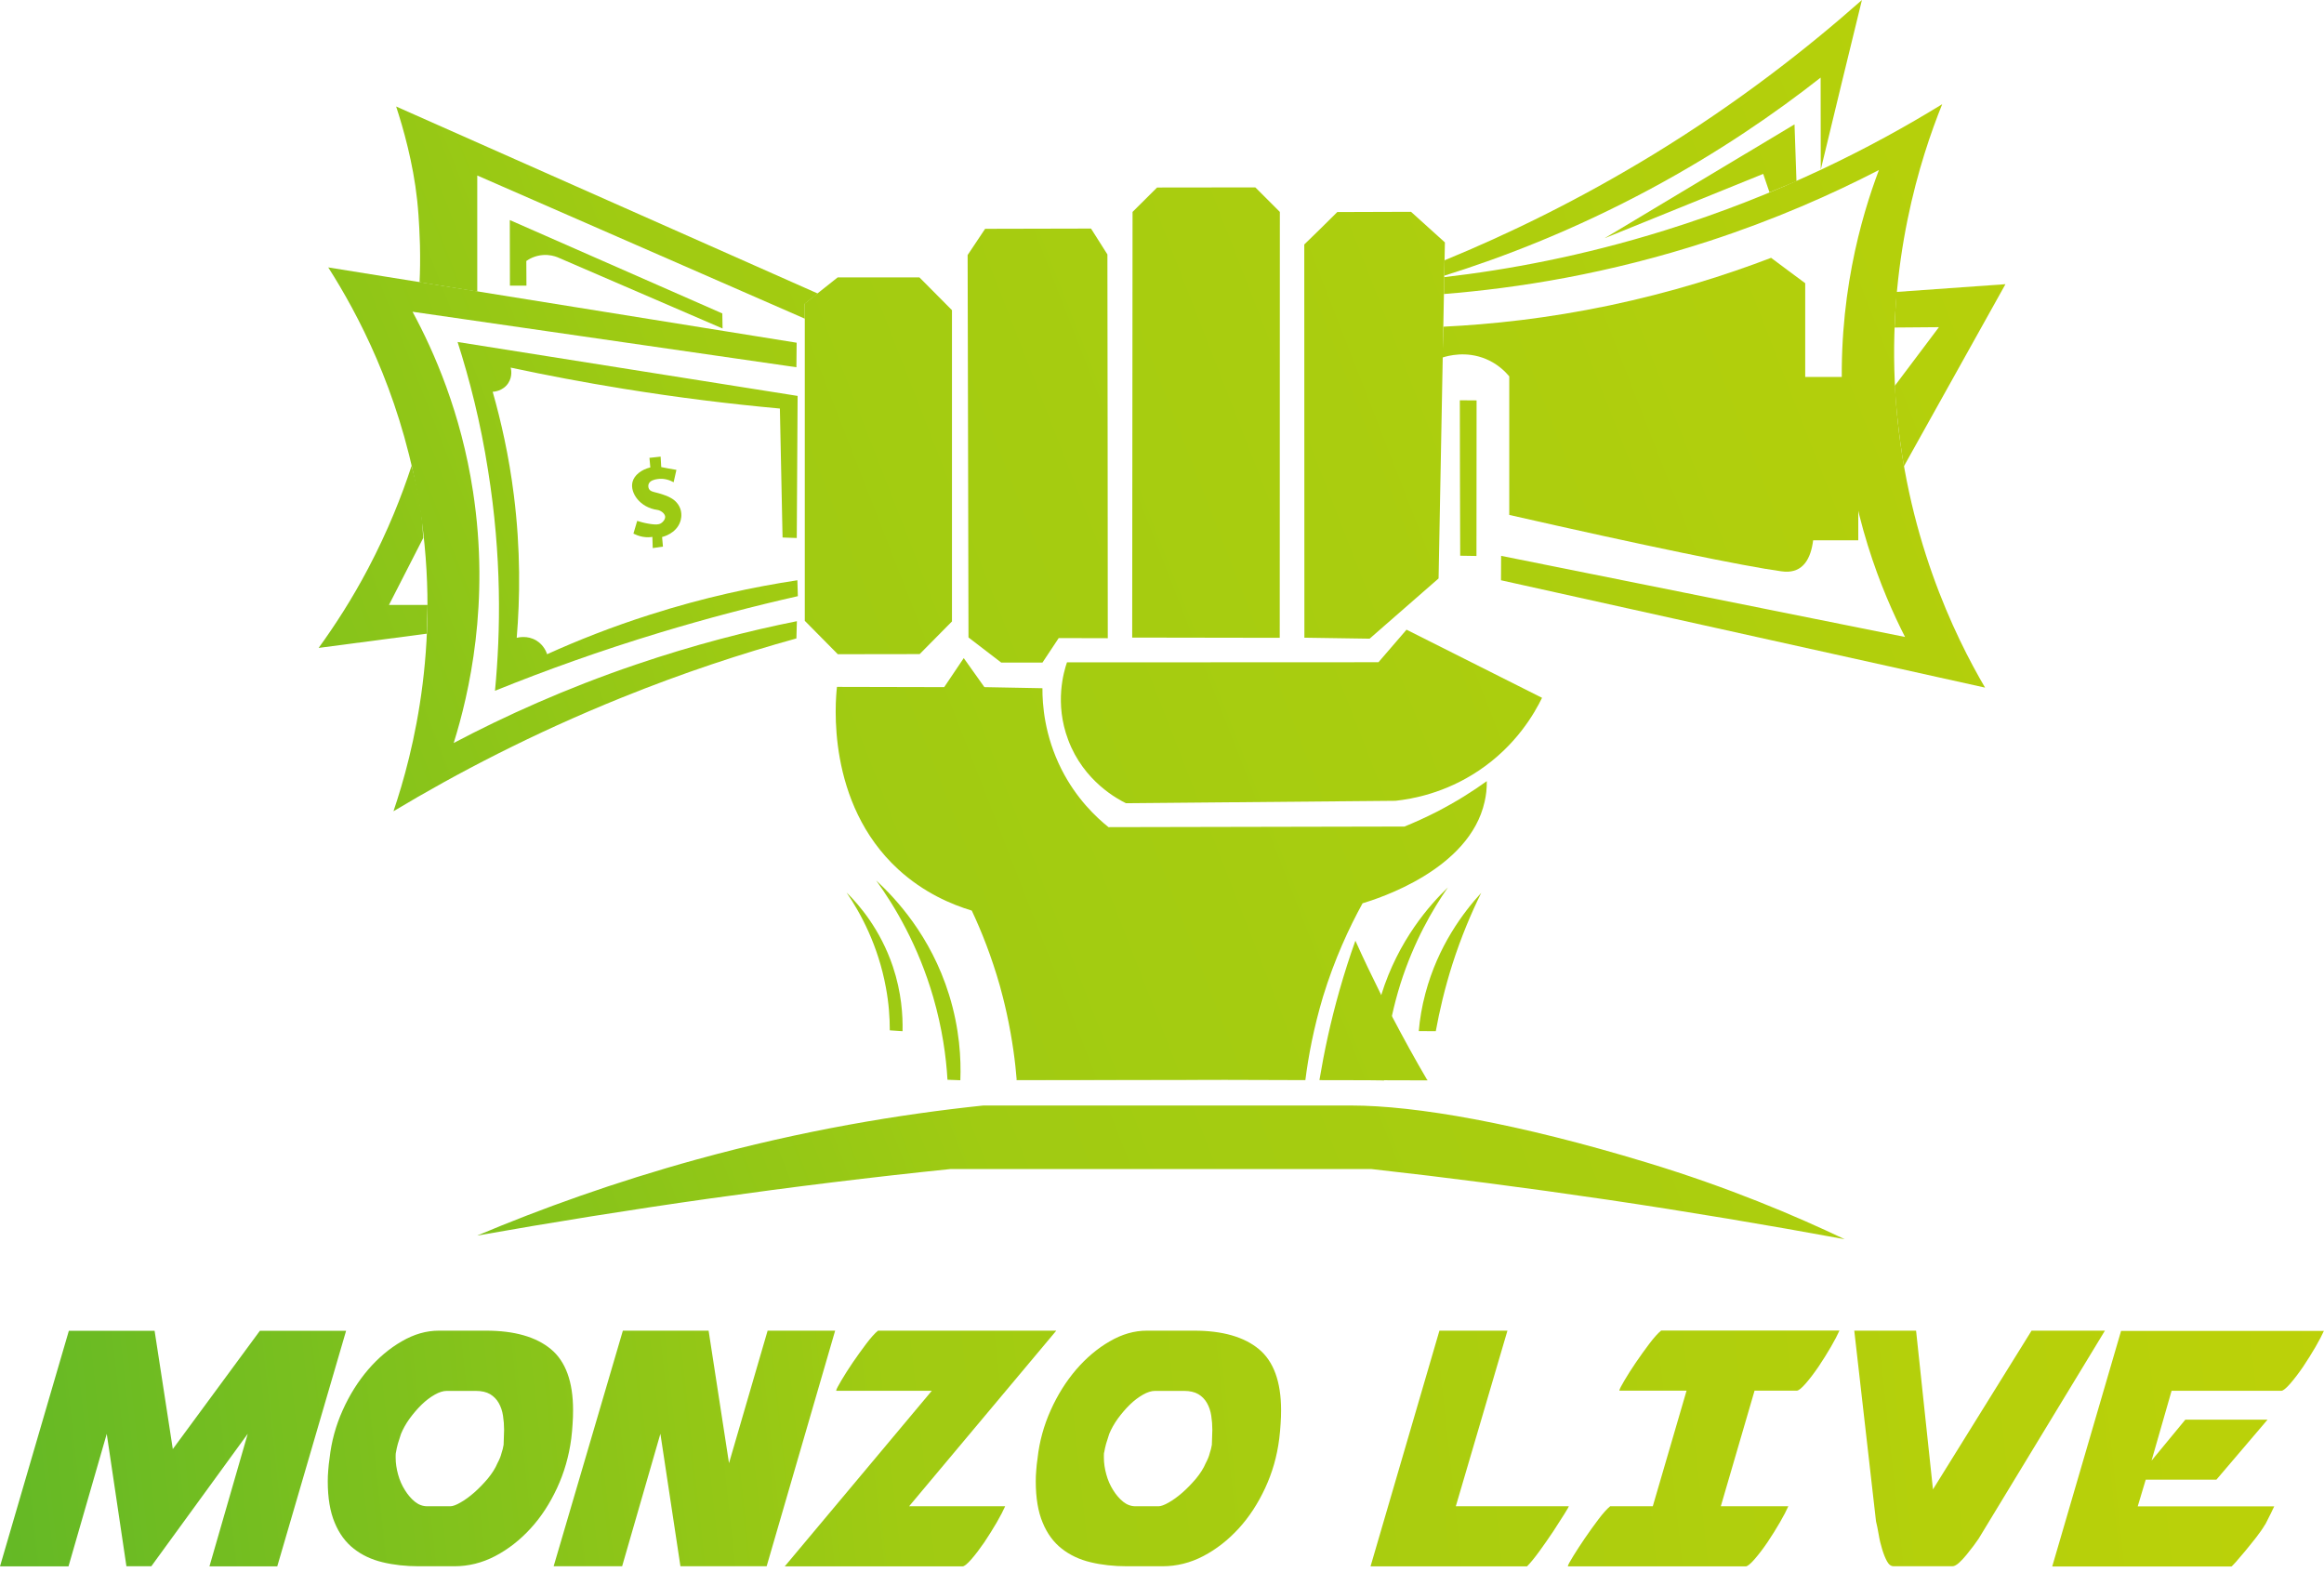<svg width="173" height="117" viewBox="0 0 173 117" fill="none" xmlns="http://www.w3.org/2000/svg">
<path d="M97.172 80.403C96.141 80.403 95.111 80.403 94.08 80.393C93.059 80.393 92.046 80.384 91.034 80.384C85.917 80.384 80.8 80.393 75.684 80.393C75.584 79.128 75.376 77.428 74.942 75.439C74.752 74.572 74.563 73.857 74.427 73.369C73.812 71.209 73.071 69.337 72.339 67.782C70.838 67.331 68.777 66.463 66.87 64.718C61.473 59.764 62.187 52.179 62.304 51.131C64.962 51.14 67.629 51.14 70.287 51.149C70.775 50.426 71.254 49.702 71.742 48.988C72.257 49.711 72.764 50.435 73.279 51.149C74.716 51.176 76.163 51.203 77.6 51.23C77.591 52.423 77.745 54.738 79.01 57.251C80.122 59.457 81.614 60.849 82.518 61.572C89.858 61.563 97.199 61.545 104.549 61.527C105.308 61.219 106.112 60.858 106.944 60.433C108.382 59.692 109.629 58.905 110.678 58.146C110.687 58.706 110.623 59.222 110.515 59.683C109.385 64.754 102.587 66.888 101.43 67.24C100.426 69.066 99.341 71.398 98.483 74.201C97.796 76.506 97.398 78.603 97.172 80.403Z" fill="url(#paint0_linear_106_41)"/>
<path d="M91.025 80.348C85.908 80.357 80.791 80.366 75.684 80.375V80.348H91.025Z" fill="url(#paint1_linear_106_41)"/>
<path d="M79.426 49.305C87.155 49.295 94.885 49.295 102.614 49.295C103.31 48.491 104.006 47.677 104.702 46.873C108.065 48.563 111.428 50.254 114.791 51.944C114.239 53.074 112.874 55.497 110.072 57.368C107.559 59.05 105.118 59.475 103.88 59.61C97.19 59.674 90.5 59.728 83.82 59.791C83.25 59.511 80.674 58.182 79.516 55.072C78.486 52.351 79.191 49.983 79.426 49.305Z" fill="url(#paint2_linear_106_41)"/>
<path d="M72.031 18.984C72.058 28.476 72.077 37.959 72.095 47.451C72.908 48.075 73.722 48.699 74.535 49.323C75.557 49.323 76.579 49.323 77.6 49.323C78.007 48.717 78.405 48.102 78.811 47.497C80.032 47.497 81.243 47.506 82.464 47.506C82.455 37.977 82.455 28.458 82.436 18.939C82.03 18.297 81.623 17.655 81.216 17.014C78.585 17.023 75.964 17.023 73.333 17.032C72.908 17.673 72.474 18.324 72.031 18.984Z" fill="url(#paint3_linear_106_41)"/>
<path d="M86.134 13.958C88.575 13.958 91.016 13.949 93.447 13.949C94.053 14.555 94.668 15.169 95.273 15.775C95.264 26.343 95.264 36.911 95.264 47.478C91.603 47.469 87.942 47.469 84.281 47.46C84.29 36.902 84.299 26.343 84.308 15.775C84.913 15.178 85.519 14.564 86.134 13.958Z" fill="url(#paint4_linear_106_41)"/>
<path d="M99.549 15.784C101.375 15.775 103.211 15.775 105.037 15.766C105.877 16.525 106.718 17.285 107.559 18.044C107.396 26.388 107.242 34.723 107.089 43.058C105.371 44.55 103.672 46.05 101.954 47.542C100.336 47.515 98.718 47.497 97.1 47.469C97.1 37.715 97.091 27.961 97.091 18.198C97.913 17.411 98.727 16.598 99.549 15.784Z" fill="url(#paint5_linear_106_41)"/>
<path d="M62.358 20.648C64.392 20.648 66.418 20.648 68.442 20.648C69.247 21.461 70.061 22.275 70.865 23.088C70.865 30.818 70.865 38.529 70.865 46.258C70.07 47.072 69.265 47.876 68.46 48.69C66.427 48.699 64.401 48.699 62.367 48.699C61.545 47.867 60.731 47.045 59.909 46.213C59.909 38.339 59.909 30.465 59.909 22.591C60.722 21.949 61.536 21.308 62.358 20.648Z" fill="url(#paint6_linear_106_41)"/>
<path d="M35.519 91.974C41.096 90.988 46.873 90.057 52.83 89.216C58.986 88.349 64.962 87.616 70.766 87.02C81.207 87.02 91.639 87.02 102.072 87.02C107.758 87.653 113.598 88.412 119.618 89.298C125.72 90.202 131.624 91.196 137.319 92.245C133.621 90.482 128.649 88.376 122.602 86.541C112.974 83.612 105.371 82.292 100.571 82.292C91.44 82.292 82.319 82.292 73.198 82.292C66.978 82.943 59.755 84.136 51.872 86.306C45.743 87.996 40.264 89.976 35.519 91.974Z" fill="url(#paint7_linear_106_41)"/>
<path d="M107.378 26.614C107.776 26.488 109.141 26.099 110.633 26.732C111.509 27.102 112.07 27.681 112.35 28.015C112.35 31.451 112.35 34.886 112.35 38.33C122.394 40.617 129.951 42.172 132.591 42.525C132.862 42.561 133.404 42.624 133.911 42.326C135.764 41.232 134.878 36.54 134.381 34.416C134.381 29.968 134.381 25.529 134.381 21.081C133.531 20.458 132.69 19.825 131.841 19.192C128.487 20.476 124.446 21.759 119.808 22.736C115.198 23.703 111.012 24.146 107.45 24.318C107.423 25.086 107.396 25.855 107.378 26.614Z" fill="url(#paint8_linear_106_41)"/>
<path d="M107.487 21.886C112.929 21.452 119.718 20.394 127.221 17.945C132.094 16.354 136.315 14.491 139.868 12.656C138.566 16.109 136.713 22.356 137.174 30.302C137.626 38.176 140.139 44.134 141.812 47.415C131.786 45.399 121.77 43.392 111.744 41.376C111.735 41.982 111.735 42.588 111.735 43.194C123.75 45.86 135.755 48.527 147.769 51.185C145.545 47.388 141.767 39.749 141.098 29.353C140.474 19.499 142.951 11.797 144.578 7.756C139.434 10.92 132.519 14.482 123.903 17.158C117.81 19.056 112.224 20.087 107.505 20.63C107.505 21.045 107.496 21.47 107.487 21.886Z" fill="url(#paint9_linear_106_41)"/>
<path d="M141.034 24.381C142.128 24.372 143.231 24.363 144.334 24.354C143.24 25.809 142.146 27.265 141.043 28.729C141.089 29.416 141.143 30.122 141.215 30.854C141.351 32.21 141.522 33.484 141.73 34.705C144.253 30.185 146.766 25.665 149.288 21.154C146.585 21.353 143.882 21.534 141.17 21.732C141.125 22.618 141.07 23.495 141.034 24.381Z" fill="url(#paint10_linear_106_41)"/>
<path d="M133.73 13.488C133.685 12.078 133.63 10.667 133.585 9.257C128.875 12.078 124.166 14.907 119.456 17.728C123.388 16.137 127.32 14.536 131.253 12.945C131.416 13.406 131.569 13.867 131.723 14.319C132.392 14.039 133.052 13.768 133.73 13.488Z" fill="url(#paint11_linear_106_41)"/>
<path d="M135.538 12.629C135.529 10.342 135.529 8.055 135.529 5.777C132.157 8.425 127.953 11.327 122.891 14.048C117.223 17.095 111.943 19.138 107.514 20.521C107.523 20.141 107.523 19.762 107.541 19.373C112.187 17.465 117.494 14.907 123.117 11.472C129.382 7.639 134.516 3.616 138.603 0C137.563 4.213 136.559 8.416 135.538 12.629Z" fill="url(#paint12_linear_106_41)"/>
<path d="M59.303 25.511C59.294 26.117 59.294 26.732 59.285 27.337C49.757 25.963 40.228 24.58 30.709 23.206C32.318 26.18 34.316 30.727 35.211 36.585C36.486 44.875 34.922 51.628 33.774 55.307C37.562 53.309 42.1 51.248 47.343 49.467C51.673 47.994 55.705 46.963 59.321 46.24C59.312 46.665 59.294 47.09 59.285 47.524C55.262 48.636 50.869 50.073 46.222 51.953C39.668 54.602 34.018 57.549 29.29 60.388C30.736 56.13 33.041 47.361 31.044 36.585C29.633 29.019 26.632 23.351 24.435 19.906C36.052 21.778 47.677 23.649 59.303 25.511Z" fill="url(#paint13_linear_106_41)"/>
<path d="M37.959 21.262C38.366 21.262 38.773 21.262 39.189 21.262C39.189 20.648 39.18 20.033 39.18 19.427C39.37 19.291 39.803 19.029 40.418 18.984C40.906 18.948 41.286 19.066 41.494 19.147C45.589 20.919 49.693 22.691 53.788 24.453C53.779 24.083 53.779 23.703 53.77 23.332C48.5 21.018 43.23 18.695 37.95 16.381C37.959 18.008 37.959 19.635 37.959 21.262Z" fill="url(#paint14_linear_106_41)"/>
<path d="M29.489 7.928C30.013 9.528 30.754 12.114 31.053 14.889C31.215 16.381 31.252 17.999 31.261 18.207C31.288 19.31 31.27 20.259 31.233 21.009C32.671 21.244 34.09 21.47 35.528 21.705C35.528 18.831 35.528 15.947 35.528 13.063C43.655 16.616 51.782 20.168 59.909 23.721C59.909 23.351 59.909 22.98 59.909 22.609C60.234 22.356 60.55 22.094 60.876 21.85C50.407 17.203 39.948 12.566 29.489 7.928Z" fill="url(#paint15_linear_106_41)"/>
<path d="M30.637 34.678C29.905 36.92 28.874 39.523 27.419 42.289C26.207 44.595 24.924 46.565 23.721 48.229C26.406 47.876 29.091 47.524 31.767 47.171C31.794 46.457 31.812 45.743 31.83 45.029C30.872 45.029 29.914 45.029 28.955 45.029C29.805 43.374 30.655 41.702 31.505 40.047C31.487 39.677 31.459 39.288 31.432 38.9C31.288 37.336 30.989 35.916 30.637 34.678Z" fill="url(#paint16_linear_106_41)"/>
<path d="M123.903 33.719C125.596 33.719 126.968 32.347 126.968 30.655C126.968 28.962 125.596 27.59 123.903 27.59C122.211 27.59 120.839 28.962 120.839 30.655C120.839 32.347 122.211 33.719 123.903 33.719Z" fill="url(#paint17_linear_106_41)"/>
<path d="M106.275 80.421C105.199 80.421 104.115 80.412 103.03 80.412H102.722C101.222 80.412 99.721 80.412 98.221 80.403C98.23 80.375 98.23 80.357 98.23 80.339C98.573 78.287 99.043 76.072 99.712 73.722C100.083 72.42 100.48 71.182 100.896 70.025C101.484 71.335 102.126 72.673 102.813 74.056C102.957 74.337 103.093 74.617 103.238 74.906C103.355 75.141 103.482 75.385 103.599 75.611C104.467 77.266 105.335 78.848 106.212 80.339C106.248 80.366 106.266 80.403 106.275 80.421Z" fill="url(#paint18_linear_106_41)"/>
<path d="M34.063 25.457C42.497 26.795 50.941 28.133 59.375 29.471C59.357 32.996 59.339 36.522 59.312 40.048C58.959 40.038 58.607 40.02 58.254 40.011C58.191 36.811 58.128 33.611 58.055 30.411C54.367 30.076 50.471 29.597 46.394 28.937C43.483 28.467 40.68 27.934 38.014 27.364C38.041 27.446 38.176 28.006 37.833 28.521C37.435 29.127 36.739 29.163 36.676 29.163C37.299 31.36 37.887 33.937 38.249 36.838C38.764 40.925 38.71 44.541 38.465 47.478C38.583 47.451 39.261 47.28 39.921 47.677C40.49 48.021 40.68 48.554 40.726 48.699C42.986 47.677 45.553 46.656 48.401 45.752C52.414 44.468 56.121 43.682 59.357 43.194C59.366 43.591 59.384 43.98 59.393 44.378C56.148 45.11 52.713 46.005 49.124 47.09C44.676 48.437 40.581 49.91 36.847 51.42C37.272 47.008 37.354 41.395 36.332 35.021C35.772 31.423 34.949 28.223 34.063 25.457Z" fill="url(#paint19_linear_106_41)"/>
<path d="M105.615 76.75C106.04 76.759 106.465 76.759 106.881 76.759C107.152 75.268 107.541 73.586 108.119 71.769C108.77 69.735 109.53 67.954 110.262 66.463C108.906 67.945 107.044 70.431 106.112 73.93C105.841 74.933 105.688 75.891 105.615 76.75Z" fill="url(#paint20_linear_106_41)"/>
<path d="M107.785 66.056C106.655 67.674 105.245 70.088 104.241 73.261C103.988 74.074 103.78 74.87 103.617 75.62C103.229 77.437 103.075 79.055 103.03 80.348V80.43C102.93 80.43 102.831 80.421 102.722 80.421C102.478 80.412 102.234 80.412 101.99 80.412V80.348C101.927 78.82 102.035 76.687 102.75 74.282C102.777 74.21 102.795 74.138 102.822 74.065C104.087 69.979 106.456 67.331 107.785 66.056Z" fill="url(#paint21_linear_106_41)"/>
<path d="M65.224 65.541C66.607 67.457 68.352 70.368 69.473 74.237C70.142 76.551 70.431 78.649 70.531 80.375C70.847 80.384 71.173 80.402 71.489 80.412C71.552 78.829 71.435 76.579 70.648 74.047C69.283 69.636 66.634 66.842 65.224 65.541Z" fill="url(#paint22_linear_106_41)"/>
<path d="M66.237 76.696C66.553 76.714 66.86 76.732 67.186 76.759C67.213 75.602 67.114 73.885 66.463 71.941C65.532 69.184 63.959 67.358 63.018 66.436C64.058 67.963 65.369 70.359 65.947 73.514C66.164 74.671 66.237 75.738 66.237 76.696Z" fill="url(#paint23_linear_106_41)"/>
<path d="M108.671 29.796C109.087 29.805 109.502 29.805 109.918 29.805C109.909 33.665 109.909 37.525 109.909 41.386C109.503 41.377 109.105 41.377 108.698 41.367C108.68 37.516 108.68 33.656 108.671 29.796Z" fill="url(#paint24_linear_106_41)"/>
<path d="M50.353 34.976C50.29 35.283 50.209 35.591 50.145 35.898C49.901 35.763 49.449 35.573 48.925 35.663C48.744 35.69 48.392 35.763 48.292 36.016C48.247 36.115 48.247 36.269 48.31 36.395C48.455 36.657 48.789 36.594 49.54 36.883C49.739 36.965 49.838 37.001 49.965 37.082C50.064 37.137 50.48 37.381 50.652 37.896C50.796 38.339 50.679 38.719 50.633 38.845C50.326 39.722 49.359 39.957 49.286 39.975C49.305 40.21 49.332 40.454 49.35 40.689C49.097 40.725 48.844 40.762 48.59 40.798C48.581 40.527 48.572 40.246 48.563 39.966C48.392 39.993 48.139 40.011 47.84 39.957C47.542 39.903 47.307 39.794 47.153 39.722C47.243 39.406 47.334 39.089 47.433 38.773C47.641 38.836 47.903 38.917 48.22 38.972C48.898 39.098 49.07 39.017 49.151 38.981C49.35 38.881 49.54 38.646 49.513 38.438C49.476 38.185 49.142 37.986 48.943 37.959C47.623 37.779 46.891 36.676 47.081 35.889C47.207 35.365 47.759 34.949 48.41 34.795C48.383 34.56 48.364 34.316 48.346 34.081C48.627 34.054 48.898 34.018 49.178 33.991C49.196 34.244 49.205 34.506 49.223 34.768C49.594 34.849 49.974 34.913 50.353 34.976Z" fill="url(#paint25_linear_106_41)"/>
<path d="M138.331 28.06H121.987V40.219H138.331V28.06Z" fill="url(#paint26_linear_106_41)"/>
<path d="M122.457 32.481C122.746 32.653 123.162 32.806 123.596 32.806C124.247 32.806 124.627 32.463 124.627 31.966C124.627 31.505 124.364 31.242 123.695 30.989C122.891 30.7 122.394 30.284 122.394 29.588C122.394 28.82 123.026 28.25 123.985 28.25C124.491 28.25 124.853 28.368 125.079 28.494L124.907 29.01C124.744 28.919 124.419 28.775 123.967 28.775C123.298 28.775 123.036 29.181 123.036 29.516C123.036 29.977 123.334 30.203 124.012 30.465C124.844 30.791 125.268 31.188 125.268 31.912C125.268 32.671 124.708 33.331 123.542 33.331C123.063 33.331 122.547 33.195 122.285 33.014L122.457 32.481Z" fill="url(#paint27_linear_106_41)"/>
<path d="M91.025 80.348C85.908 80.357 80.791 80.366 75.684 80.375V80.348H91.025Z" fill="url(#paint28_linear_106_41)"/>
<path d="M15.594 116.59L18.442 106.727L11.264 116.59H9.411L7.946 106.736L5.099 116.599H0L5.126 99.061H11.508L12.864 107.866L19.346 99.061H25.764L20.639 116.599H15.594V116.59Z" fill="url(#paint29_linear_106_41)"/>
<path d="M41.467 110.768C40.934 111.916 40.283 112.92 39.496 113.778C38.71 114.637 37.833 115.324 36.865 115.831C35.898 116.337 34.877 116.59 33.819 116.59H31.179C30.212 116.59 29.308 116.49 28.485 116.292C27.654 116.093 26.939 115.758 26.334 115.279C25.728 114.809 25.249 114.158 24.915 113.345C24.571 112.531 24.399 111.5 24.399 110.271C24.399 110.009 24.408 109.729 24.435 109.439C24.453 109.15 24.49 108.852 24.535 108.544C24.67 107.306 24.996 106.122 25.511 104.973C26.026 103.825 26.659 102.822 27.41 101.945C28.16 101.077 28.991 100.372 29.905 99.848C30.818 99.314 31.74 99.052 32.671 99.052H36.178C38.294 99.052 39.903 99.513 41.006 100.426C42.109 101.339 42.66 102.858 42.66 104.973C42.66 105.308 42.651 105.642 42.624 105.995C42.606 106.348 42.57 106.709 42.525 107.089C42.353 108.4 42 109.62 41.467 110.768ZM29.453 108.318V108.517C29.453 108.915 29.516 109.331 29.633 109.756C29.751 110.19 29.923 110.578 30.149 110.931C30.366 111.283 30.619 111.573 30.89 111.79C31.161 112.007 31.468 112.124 31.803 112.124H33.521C33.701 112.124 33.955 112.034 34.28 111.844C34.614 111.654 34.949 111.41 35.301 111.103C35.654 110.795 35.989 110.443 36.314 110.063C36.63 109.674 36.874 109.295 37.028 108.924C37.182 108.635 37.281 108.391 37.327 108.192L37.426 107.857C37.471 107.64 37.489 107.541 37.489 107.559C37.489 107.378 37.498 107.197 37.507 107.016C37.516 106.827 37.525 106.637 37.525 106.438C37.525 106.085 37.498 105.733 37.444 105.38C37.39 105.028 37.281 104.711 37.128 104.44C36.974 104.169 36.757 103.943 36.486 103.78C36.206 103.617 35.853 103.536 35.41 103.536H33.258C32.996 103.536 32.698 103.626 32.364 103.816C32.029 104.006 31.704 104.25 31.387 104.558C31.071 104.865 30.772 105.218 30.492 105.597C30.212 105.986 30.004 106.366 29.85 106.736C29.76 106.998 29.688 107.252 29.615 107.478C29.552 107.713 29.507 107.911 29.48 108.092C29.471 108.11 29.453 108.192 29.453 108.318Z" fill="url(#paint30_linear_106_41)"/>
<path d="M46.367 99.052H52.749L54.268 108.915L57.142 99.052H62.169L57.07 116.59H50.652L49.16 106.727L46.312 116.59H41.214L46.367 99.052Z" fill="url(#paint31_linear_106_41)"/>
<path d="M69.365 103.527H62.25V103.491C62.268 103.4 62.395 103.156 62.63 102.759C62.865 102.361 63.145 101.918 63.47 101.439C63.805 100.951 64.139 100.481 64.483 100.029C64.826 99.576 65.116 99.251 65.36 99.052H78.631L67.674 112.124H74.825C74.689 112.431 74.481 112.838 74.192 113.336C73.903 113.833 73.595 114.321 73.27 114.809C72.935 115.297 72.619 115.713 72.312 116.066C72.004 116.418 71.778 116.599 71.652 116.599H58.417L69.365 103.527Z" fill="url(#paint32_linear_106_41)"/>
<path d="M94.18 110.768C93.646 111.916 92.995 112.92 92.209 113.778C91.422 114.637 90.545 115.324 89.578 115.831C88.611 116.337 87.589 116.59 86.532 116.59H83.883C82.916 116.59 82.012 116.49 81.189 116.292C80.357 116.093 79.643 115.758 79.037 115.279C78.432 114.809 77.953 114.158 77.618 113.345C77.275 112.531 77.103 111.5 77.103 110.271C77.103 110.009 77.112 109.729 77.139 109.439C77.157 109.15 77.193 108.852 77.238 108.544C77.374 107.306 77.7 106.122 78.215 104.973C78.73 103.825 79.363 102.822 80.113 101.945C80.864 101.077 81.695 100.372 82.608 99.848C83.521 99.314 84.443 99.052 85.374 99.052H88.882C90.998 99.052 92.607 99.513 93.71 100.426C94.812 101.339 95.364 102.858 95.364 104.973C95.364 105.308 95.355 105.642 95.328 105.995C95.31 106.348 95.273 106.709 95.228 107.089C95.066 108.4 94.713 109.62 94.18 110.768ZM82.174 108.318V108.517C82.174 108.915 82.238 109.331 82.355 109.756C82.473 110.19 82.644 110.578 82.87 110.931C83.087 111.283 83.341 111.573 83.612 111.79C83.883 112.007 84.19 112.124 84.525 112.124H86.242C86.414 112.124 86.676 112.034 87.002 111.844C87.336 111.654 87.671 111.41 88.023 111.103C88.376 110.795 88.71 110.443 89.036 110.063C89.352 109.674 89.596 109.295 89.75 108.924C89.904 108.635 90.003 108.391 90.048 108.192L90.148 107.857C90.193 107.64 90.211 107.541 90.211 107.559C90.211 107.378 90.22 107.197 90.229 107.016C90.238 106.827 90.247 106.637 90.247 106.438C90.247 106.085 90.22 105.733 90.166 105.38C90.112 105.028 90.003 104.711 89.849 104.44C89.696 104.169 89.479 103.943 89.207 103.78C88.927 103.617 88.575 103.536 88.132 103.536H85.98C85.718 103.536 85.42 103.626 85.085 103.816C84.751 104.006 84.425 104.25 84.109 104.558C83.793 104.865 83.494 105.218 83.214 105.597C82.934 105.986 82.726 106.366 82.572 106.736C82.482 106.998 82.409 107.252 82.337 107.478C82.274 107.713 82.229 107.911 82.201 108.092C82.183 108.11 82.174 108.192 82.174 108.318Z" fill="url(#paint33_linear_106_41)"/>
<path d="M102.026 116.59L107.152 99.052H112.215L108.372 112.124H116.78C116.798 112.124 116.698 112.314 116.463 112.685C116.228 113.064 115.948 113.498 115.623 113.995C115.288 114.493 114.945 114.99 114.583 115.487C114.221 115.984 113.914 116.355 113.67 116.599H102.026V116.59Z" fill="url(#paint34_linear_106_41)"/>
<path d="M116.716 116.563C116.735 116.472 116.87 116.228 117.114 115.831C117.358 115.433 117.648 114.99 117.973 114.511C118.308 114.023 118.642 113.552 118.986 113.1C119.329 112.648 119.618 112.323 119.862 112.124H123.035L125.549 103.518H120.549V103.482C120.568 103.391 120.694 103.147 120.929 102.75C121.164 102.352 121.444 101.909 121.77 101.43C122.104 100.942 122.439 100.471 122.782 100.019C123.126 99.567 123.415 99.242 123.659 99.043H136.93C136.794 99.35 136.587 99.757 136.297 100.254C136.008 100.752 135.701 101.24 135.375 101.728C135.041 102.216 134.724 102.632 134.417 102.985C134.11 103.337 133.884 103.518 133.757 103.518H130.611L128.098 112.124H133.124C132.989 112.431 132.781 112.838 132.491 113.335C132.202 113.833 131.895 114.321 131.569 114.809C131.235 115.297 130.918 115.713 130.611 116.066C130.304 116.418 130.078 116.599 129.951 116.599H116.716V116.563Z" fill="url(#paint35_linear_106_41)"/>
<path d="M151.231 99.052H156.692L147.29 114.538C147.2 114.673 147.073 114.845 146.91 115.071C146.748 115.288 146.567 115.514 146.377 115.749C146.187 115.984 145.997 116.183 145.816 116.346C145.627 116.509 145.473 116.59 145.337 116.59H140.971C140.772 116.59 140.609 116.472 140.474 116.228C140.338 115.984 140.221 115.686 140.112 115.333C140.004 114.981 139.913 114.61 139.85 114.221C139.787 113.833 139.714 113.507 139.651 113.245L138.033 99.052H142.634L143.891 110.868L151.231 99.052Z" fill="url(#paint36_linear_106_41)"/>
<path d="M173 99.052C172.864 99.359 172.656 99.766 172.367 100.264C172.078 100.761 171.771 101.249 171.445 101.737C171.111 102.225 170.794 102.641 170.487 102.994C170.179 103.346 169.953 103.527 169.827 103.527H161.655L160.163 108.725L162.676 105.679H168.796L164.99 110.144H159.729L159.133 112.133H169.294C169.275 112.178 169.23 112.269 169.158 112.413C169.095 112.558 169.022 112.703 168.941 112.856C168.86 113.01 168.796 113.155 168.724 113.29C168.661 113.426 168.616 113.498 168.588 113.525C168.435 113.788 168.218 114.095 167.947 114.447C167.666 114.8 167.404 115.134 167.133 115.46C166.871 115.776 166.636 116.048 166.437 116.274C166.238 116.49 166.13 116.608 166.102 116.608H152.768L157.894 99.07H173V99.052Z" fill="url(#paint37_linear_106_41)"/>
<defs>
<linearGradient id="paint0_linear_106_41" x1="-26.029" y1="107.012" x2="189.179" y2="23.09" gradientUnits="userSpaceOnUse">
<stop stop-color="#51B32C"/>
<stop offset="0.436" stop-color="#A0CB12"/>
<stop offset="1" stop-color="#BED208"/>
</linearGradient>
<linearGradient id="paint1_linear_106_41" x1="-20.617" y1="120.88" x2="194.576" y2="36.942" gradientUnits="userSpaceOnUse">
<stop stop-color="#51B32C"/>
<stop offset="0.436" stop-color="#A0CB12"/>
<stop offset="1" stop-color="#BED208"/>
</linearGradient>
<linearGradient id="paint2_linear_106_41" x1="-28.197" y1="101.452" x2="187.01" y2="17.53" gradientUnits="userSpaceOnUse">
<stop stop-color="#51B32C"/>
<stop offset="0.436" stop-color="#A0CB12"/>
<stop offset="1" stop-color="#BED208"/>
</linearGradient>
<linearGradient id="paint3_linear_106_41" x1="-37.613" y1="77.306" x2="177.594" y2="-6.616" gradientUnits="userSpaceOnUse">
<stop stop-color="#51B32C"/>
<stop offset="0.436" stop-color="#A0CB12"/>
<stop offset="1" stop-color="#BED208"/>
</linearGradient>
<linearGradient id="paint4_linear_106_41" x1="-36.446" y1="80.301" x2="178.762" y2="-3.622" gradientUnits="userSpaceOnUse">
<stop stop-color="#51B32C"/>
<stop offset="0.436" stop-color="#A0CB12"/>
<stop offset="1" stop-color="#BED208"/>
</linearGradient>
<linearGradient id="paint5_linear_106_41" x1="-34.798" y1="84.526" x2="180.41" y2="0.603" gradientUnits="userSpaceOnUse">
<stop stop-color="#51B32C"/>
<stop offset="0.436" stop-color="#A0CB12"/>
<stop offset="1" stop-color="#BED208"/>
</linearGradient>
<linearGradient id="paint6_linear_106_41" x1="-38.446" y1="75.171" x2="176.762" y2="-8.752" gradientUnits="userSpaceOnUse">
<stop stop-color="#51B32C"/>
<stop offset="0.436" stop-color="#A0CB12"/>
<stop offset="1" stop-color="#BED208"/>
</linearGradient>
<linearGradient id="paint7_linear_106_41" x1="-16.239" y1="132.119" x2="198.969" y2="48.196" gradientUnits="userSpaceOnUse">
<stop stop-color="#51B32C"/>
<stop offset="0.436" stop-color="#A0CB12"/>
<stop offset="1" stop-color="#BED208"/>
</linearGradient>
<linearGradient id="paint8_linear_106_41" x1="-31.604" y1="92.717" x2="183.604" y2="8.794" gradientUnits="userSpaceOnUse">
<stop stop-color="#51B32C"/>
<stop offset="0.436" stop-color="#A0CB12"/>
<stop offset="1" stop-color="#BED208"/>
</linearGradient>
<linearGradient id="paint9_linear_106_41" x1="-29.816" y1="97.302" x2="185.392" y2="13.379" gradientUnits="userSpaceOnUse">
<stop stop-color="#51B32C"/>
<stop offset="0.436" stop-color="#A0CB12"/>
<stop offset="1" stop-color="#BED208"/>
</linearGradient>
<linearGradient id="paint10_linear_106_41" x1="-30.595" y1="95.303" x2="184.612" y2="11.38" gradientUnits="userSpaceOnUse">
<stop stop-color="#51B32C"/>
<stop offset="0.436" stop-color="#A0CB12"/>
<stop offset="1" stop-color="#BED208"/>
</linearGradient>
<linearGradient id="paint11_linear_106_41" x1="-37.317" y1="78.067" x2="177.891" y2="-5.855" gradientUnits="userSpaceOnUse">
<stop stop-color="#51B32C"/>
<stop offset="0.436" stop-color="#A0CB12"/>
<stop offset="1" stop-color="#BED208"/>
</linearGradient>
<linearGradient id="paint12_linear_106_41" x1="-38.585" y1="74.815" x2="176.623" y2="-9.107" gradientUnits="userSpaceOnUse">
<stop stop-color="#51B32C"/>
<stop offset="0.436" stop-color="#A0CB12"/>
<stop offset="1" stop-color="#BED208"/>
</linearGradient>
<linearGradient id="paint13_linear_106_41" x1="-41.676" y1="66.888" x2="173.531" y2="-17.035" gradientUnits="userSpaceOnUse">
<stop stop-color="#51B32C"/>
<stop offset="0.436" stop-color="#A0CB12"/>
<stop offset="1" stop-color="#BED208"/>
</linearGradient>
<linearGradient id="paint14_linear_106_41" x1="-45.849" y1="56.187" x2="169.358" y2="-27.736" gradientUnits="userSpaceOnUse">
<stop stop-color="#51B32C"/>
<stop offset="0.436" stop-color="#A0CB12"/>
<stop offset="1" stop-color="#BED208"/>
</linearGradient>
<linearGradient id="paint15_linear_106_41" x1="-47.558" y1="51.805" x2="167.65" y2="-32.118" gradientUnits="userSpaceOnUse">
<stop stop-color="#51B32C"/>
<stop offset="0.436" stop-color="#A0CB12"/>
<stop offset="1" stop-color="#BED208"/>
</linearGradient>
<linearGradient id="paint16_linear_106_41" x1="-40.845" y1="69.02" x2="174.363" y2="-14.903" gradientUnits="userSpaceOnUse">
<stop stop-color="#51B32C"/>
<stop offset="0.436" stop-color="#A0CB12"/>
<stop offset="1" stop-color="#BED208"/>
</linearGradient>
<linearGradient id="paint17_linear_106_41" x1="-32.084" y1="91.486" x2="183.124" y2="7.563" gradientUnits="userSpaceOnUse">
<stop stop-color="#51B32C"/>
<stop offset="0.436" stop-color="#A0CB12"/>
<stop offset="1" stop-color="#BED208"/>
</linearGradient>
<linearGradient id="paint18_linear_106_41" x1="-19.679" y1="123.296" x2="195.528" y2="39.373" gradientUnits="userSpaceOnUse">
<stop stop-color="#51B32C"/>
<stop offset="0.436" stop-color="#A0CB12"/>
<stop offset="1" stop-color="#BED208"/>
</linearGradient>
<linearGradient id="paint19_linear_106_41" x1="-40.829" y1="69.061" x2="174.379" y2="-14.862" gradientUnits="userSpaceOnUse">
<stop stop-color="#51B32C"/>
<stop offset="0.436" stop-color="#A0CB12"/>
<stop offset="1" stop-color="#BED208"/>
</linearGradient>
<linearGradient id="paint20_linear_106_41" x1="-20.244" y1="121.849" x2="194.964" y2="37.926" gradientUnits="userSpaceOnUse">
<stop stop-color="#51B32C"/>
<stop offset="0.436" stop-color="#A0CB12"/>
<stop offset="1" stop-color="#BED208"/>
</linearGradient>
<linearGradient id="paint21_linear_106_41" x1="-20.112" y1="122.187" x2="195.096" y2="38.264" gradientUnits="userSpaceOnUse">
<stop stop-color="#51B32C"/>
<stop offset="0.436" stop-color="#A0CB12"/>
<stop offset="1" stop-color="#BED208"/>
</linearGradient>
<linearGradient id="paint22_linear_106_41" x1="-25.093" y1="109.414" x2="190.115" y2="25.491" gradientUnits="userSpaceOnUse">
<stop stop-color="#51B32C"/>
<stop offset="0.436" stop-color="#A0CB12"/>
<stop offset="1" stop-color="#BED208"/>
</linearGradient>
<linearGradient id="paint23_linear_106_41" x1="-25.99" y1="107.113" x2="189.218" y2="23.19" gradientUnits="userSpaceOnUse">
<stop stop-color="#51B32C"/>
<stop offset="0.436" stop-color="#A0CB12"/>
<stop offset="1" stop-color="#BED208"/>
</linearGradient>
<linearGradient id="paint24_linear_106_41" x1="-32.343" y1="90.823" x2="182.865" y2="6.9" gradientUnits="userSpaceOnUse">
<stop stop-color="#51B32C"/>
<stop offset="0.436" stop-color="#A0CB12"/>
<stop offset="1" stop-color="#BED208"/>
</linearGradient>
<linearGradient id="paint25_linear_106_41" x1="-39.711" y1="71.927" x2="175.497" y2="-11.996" gradientUnits="userSpaceOnUse">
<stop stop-color="#51B32C"/>
<stop offset="0.436" stop-color="#A0CB12"/>
<stop offset="1" stop-color="#BED208"/>
</linearGradient>
<linearGradient id="paint26_linear_106_41" x1="-30.08" y1="96.625" x2="185.128" y2="12.702" gradientUnits="userSpaceOnUse">
<stop stop-color="#51B32C"/>
<stop offset="0.436" stop-color="#A0CB12"/>
<stop offset="1" stop-color="#BED208"/>
</linearGradient>
<linearGradient id="paint27_linear_106_41" x1="-32.054" y1="91.564" x2="183.154" y2="7.641" gradientUnits="userSpaceOnUse">
<stop stop-color="#51B32C"/>
<stop offset="0.436" stop-color="#A0CB12"/>
<stop offset="1" stop-color="#BED208"/>
</linearGradient>
<linearGradient id="paint28_linear_106_41" x1="-20.617" y1="120.88" x2="194.576" y2="36.942" gradientUnits="userSpaceOnUse">
<stop stop-color="#51B32C"/>
<stop offset="0.436" stop-color="#A0CB12"/>
<stop offset="1" stop-color="#BED208"/>
</linearGradient>
<linearGradient id="paint29_linear_106_41" x1="-21.825" y1="111.615" x2="179.861" y2="89.6" gradientUnits="userSpaceOnUse">
<stop stop-color="#51B32C"/>
<stop offset="0.436" stop-color="#A0CB12"/>
<stop offset="1" stop-color="#BED208"/>
</linearGradient>
<linearGradient id="paint30_linear_106_41" x1="-21.584" y1="113.815" x2="180.101" y2="91.8" gradientUnits="userSpaceOnUse">
<stop stop-color="#51B32C"/>
<stop offset="0.436" stop-color="#A0CB12"/>
<stop offset="1" stop-color="#BED208"/>
</linearGradient>
<linearGradient id="paint31_linear_106_41" x1="-21.367" y1="115.804" x2="180.319" y2="93.788" gradientUnits="userSpaceOnUse">
<stop stop-color="#51B32C"/>
<stop offset="0.436" stop-color="#A0CB12"/>
<stop offset="1" stop-color="#BED208"/>
</linearGradient>
<linearGradient id="paint32_linear_106_41" x1="-21.17" y1="117.614" x2="180.516" y2="95.599" gradientUnits="userSpaceOnUse">
<stop stop-color="#51B32C"/>
<stop offset="0.436" stop-color="#A0CB12"/>
<stop offset="1" stop-color="#BED208"/>
</linearGradient>
<linearGradient id="paint33_linear_106_41" x1="-20.964" y1="119.501" x2="180.722" y2="97.486" gradientUnits="userSpaceOnUse">
<stop stop-color="#51B32C"/>
<stop offset="0.436" stop-color="#A0CB12"/>
<stop offset="1" stop-color="#BED208"/>
</linearGradient>
<linearGradient id="paint34_linear_106_41" x1="-20.677" y1="122.134" x2="181.01" y2="100.119" gradientUnits="userSpaceOnUse">
<stop stop-color="#51B32C"/>
<stop offset="0.436" stop-color="#A0CB12"/>
<stop offset="1" stop-color="#BED208"/>
</linearGradient>
<linearGradient id="paint35_linear_106_41" x1="-20.483" y1="123.903" x2="181.203" y2="101.888" gradientUnits="userSpaceOnUse">
<stop stop-color="#51B32C"/>
<stop offset="0.436" stop-color="#A0CB12"/>
<stop offset="1" stop-color="#BED208"/>
</linearGradient>
<linearGradient id="paint36_linear_106_41" x1="-20.308" y1="125.508" x2="181.378" y2="103.493" gradientUnits="userSpaceOnUse">
<stop stop-color="#51B32C"/>
<stop offset="0.436" stop-color="#A0CB12"/>
<stop offset="1" stop-color="#BED208"/>
</linearGradient>
<linearGradient id="paint37_linear_106_41" x1="-20.069" y1="127.7" x2="181.617" y2="105.685" gradientUnits="userSpaceOnUse">
<stop stop-color="#51B32C"/>
<stop offset="0.436" stop-color="#A0CB12"/>
<stop offset="1" stop-color="#BED208"/>
</linearGradient>
</defs>
</svg>

